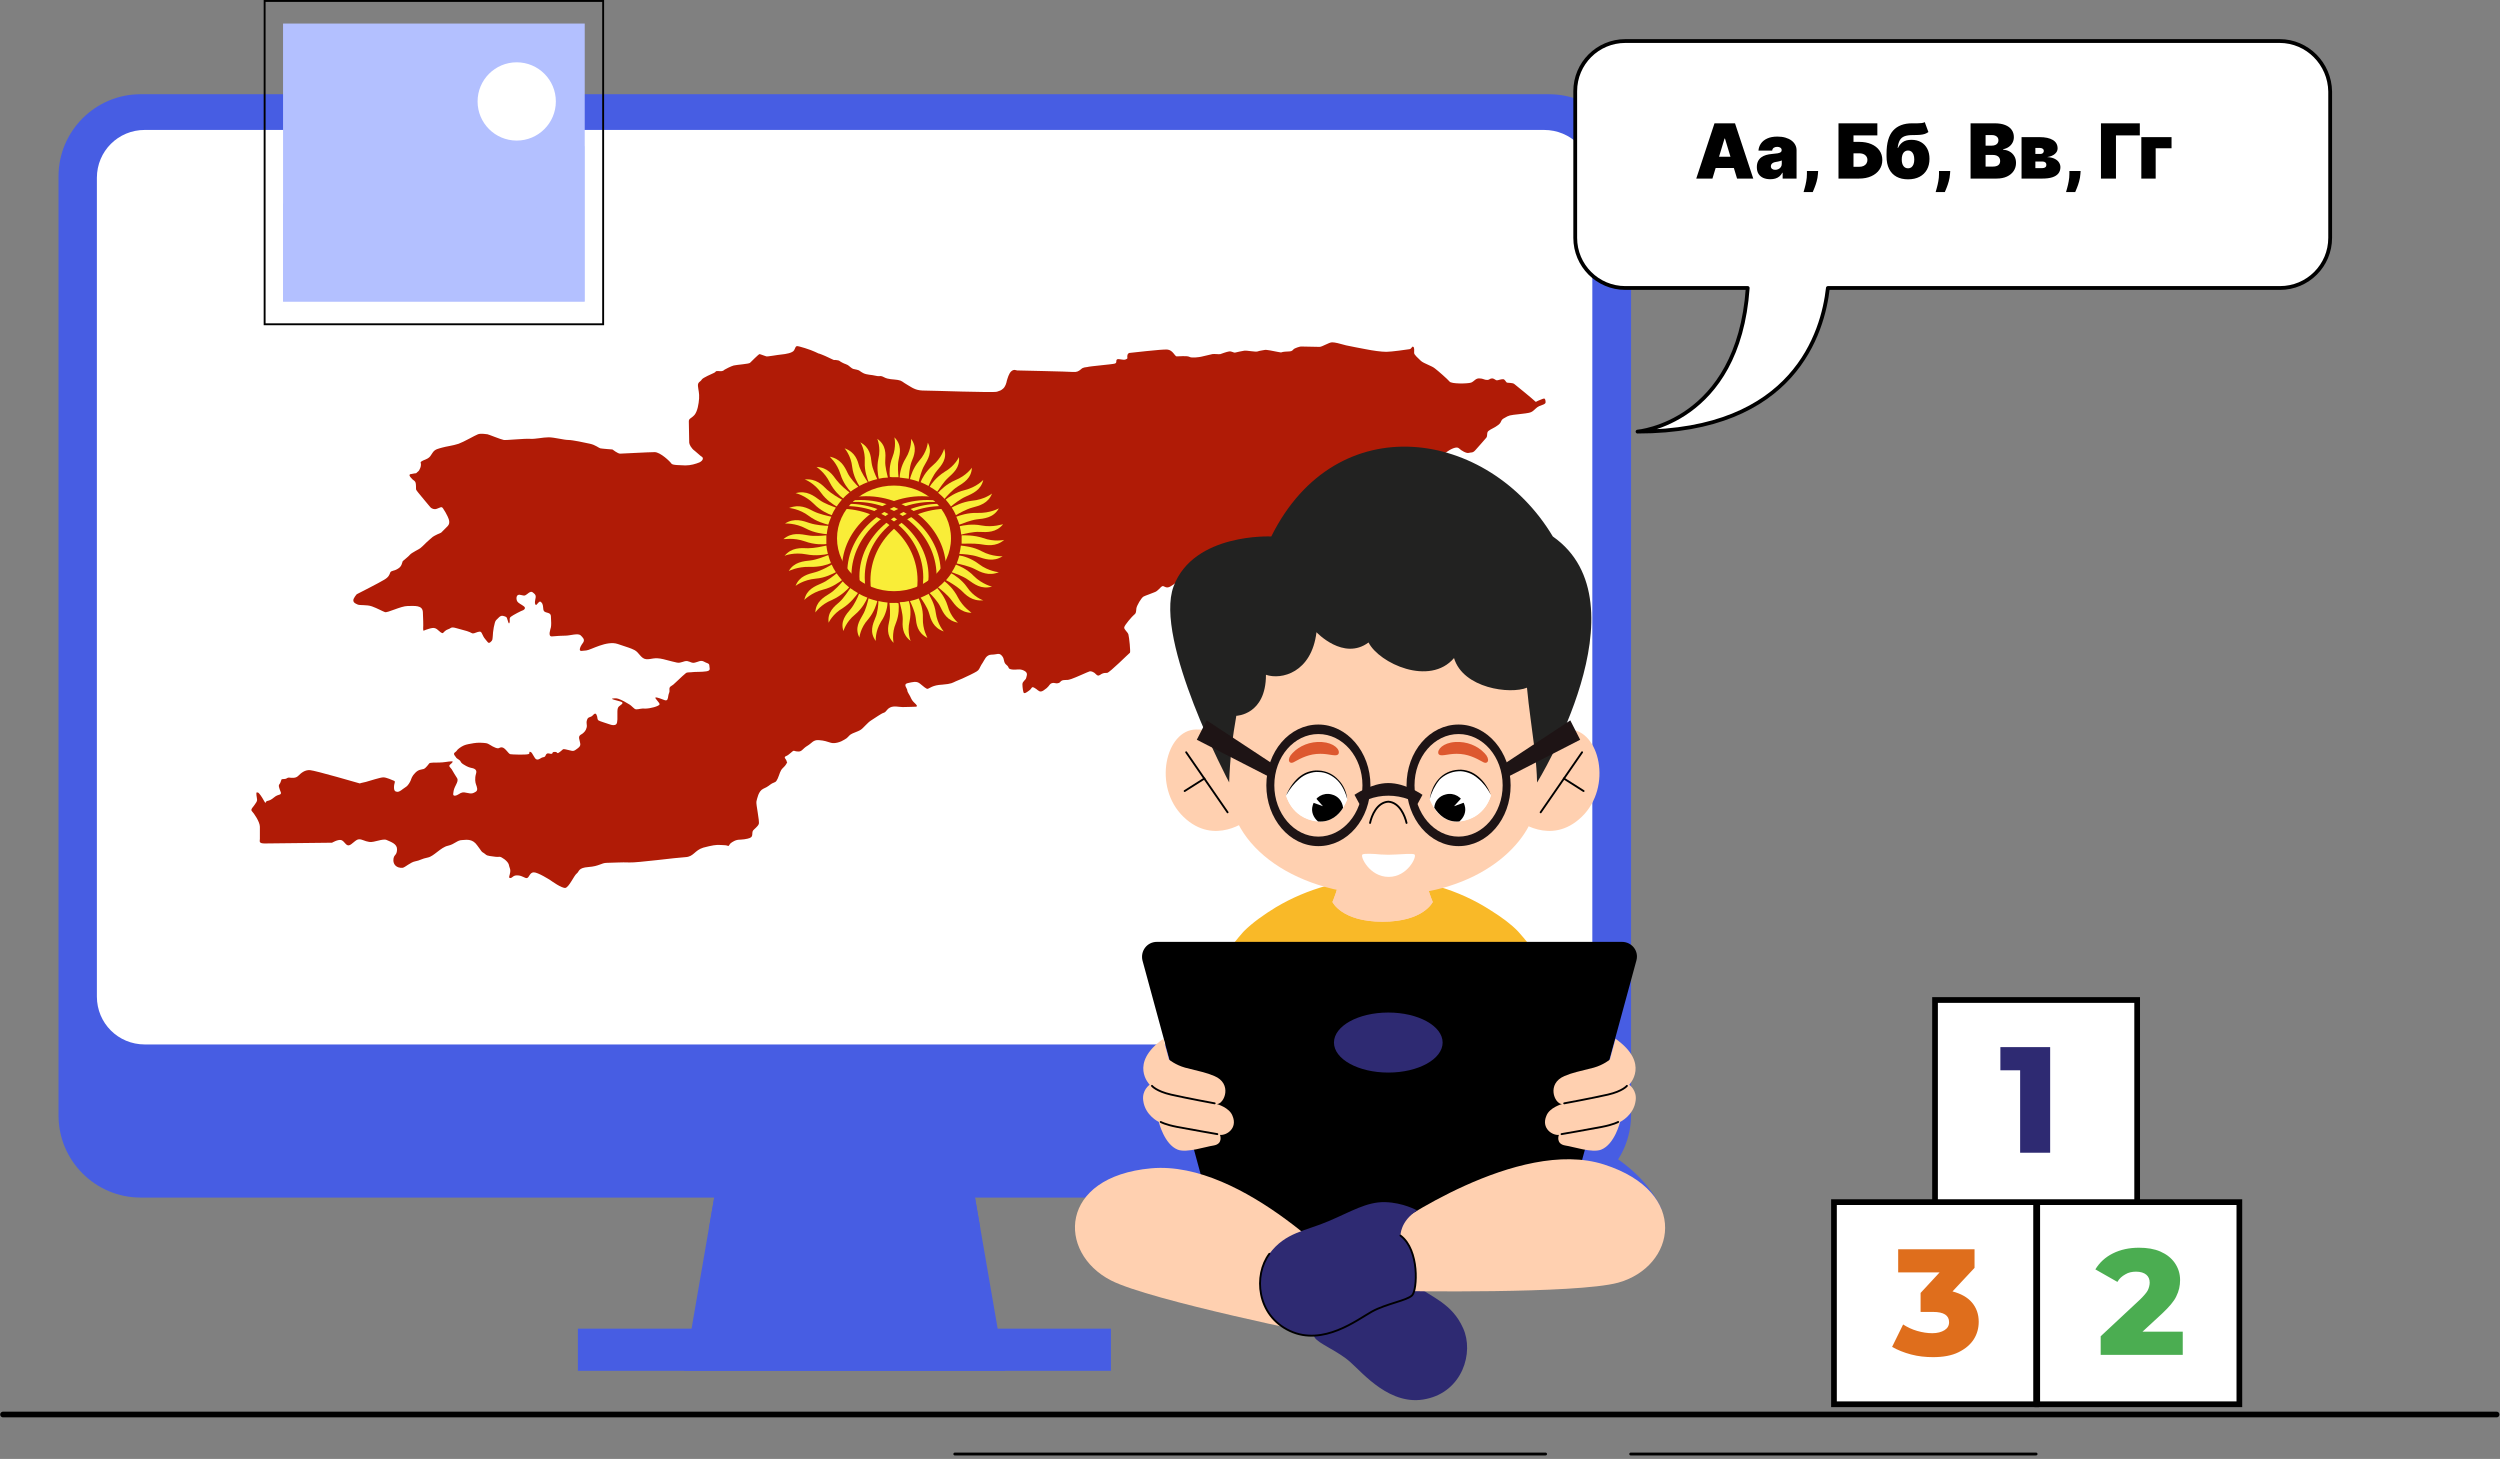 <svg width="658" height="384" viewBox="0 0 658 384" fill="none" xmlns="http://www.w3.org/2000/svg">
<rect x="0" y="0" width="658" height="384" fill="#808080" stroke="none"/>
<path d="M264.5 360.8H180.1L191.3 295.9H253.3L264.5 360.8Z" fill="#475DE3"/>
<path d="M258 323.3H186.6L191.3 295.9H253.3L258 323.3Z" fill="#475DE3"/>
<path d="M292.4 349.7H152.1V360.8H292.4V349.7Z" fill="#475DE3"/>
<path d="M407.6 315.2H37C25.1 315.2 15.4 305.5 15.4 293.6V46.4C15.4 34.5 25.1 24.8 37 24.8H407.7C419.6 24.8 429.3 34.5 429.3 46.4V293.6C429.2 305.6 419.5 315.2 407.6 315.2Z" fill="#475DE3"/>
<path d="M419.1 46.8V262.3C419.1 269.3 413.5 274.9 406.5 274.9H38.1C31.1 274.9 25.5 269.3 25.5 262.3V46.8C25.5 39.8 31.1 34.2 38.1 34.2H406.4C413.4 34.2 419.1 39.8 419.1 46.8Z" fill="white"/>
<path d="M110.5 123.4C110.3 124 110 124.1 109.8 124.3C109.6 124.5 109.6 124.6 109.1 124.6C108.7 124.7 108 124.8 108 124.8C108 124.8 107.7 124.9 107.8 125.2C107.9 125.5 108.4 126 108.6 126.2C108.8 126.4 109.3 126.6 109.4 127.1C109.5 127.5 109.5 128.4 109.5 128.8C109.6 129.2 110.5 130.1 111.6 131.5C112.8 132.9 113.3 133.6 113.5 133.7C113.7 133.8 114.2 134.2 115 133.9C115.9 133.6 116.2 133.2 116.6 133.8C117 134.4 117.6 135.4 117.8 135.9C118 136.4 118.7 137.6 117.8 138.5C116.9 139.4 116.2 140.1 116.1 140.2C116 140.2 114.3 141 113.9 141.3C113.5 141.6 112.9 142.2 112.2 142.8C111.5 143.5 110.9 144.1 110.6 144.3C110.4 144.5 108.3 145.5 107.9 146C107.5 146.5 106.3 147.4 106 147.7C105.8 148.1 105.8 149.1 104.7 149.7C103.6 150.4 103 150.1 102.7 150.7C102.5 151.3 102.3 151.9 101.1 152.6C100 153.3 93.9 156.4 93.9 156.4C93.9 156.4 92.9 157.5 93 158.1C93.1 158.7 93.5 158.8 94.1 159.1C94.7 159.4 96.5 159.1 97.9 159.6C99.3 160.1 100.7 160.9 101.3 161.1C101.9 161.4 105.5 159.5 107.3 159.5C109.1 159.5 111.2 159.2 111.3 161.1C111.4 163 111.4 164.4 111.4 164.6C111.4 164.8 111.3 166 111.5 166C111.7 165.9 112.5 165.6 112.9 165.5C113.3 165.4 114.2 165 115 165.6C115.7 166.2 116.3 166.8 116.6 166.6C116.8 166.4 117.3 165.8 118 165.6C118.7 165.4 118.6 164.9 120 165.3C121.3 165.7 121.6 165.7 122.9 166.1C124.2 166.5 124.1 166.8 124.7 166.7C125.3 166.5 126.2 166.1 126.5 166.3C126.9 166.5 127 167.4 127.7 168.2C128.4 169 128.5 169.5 129.1 169C129.7 168.5 129.6 168.3 129.7 167.4C129.7 166.5 130.1 163.6 130.6 163.2C131.1 162.8 131.6 161.9 132.4 162.1C133.2 162.3 133.4 162.4 133.5 162.9C133.7 163.4 133.9 164.5 134.1 163.9C134.3 163.3 133.9 162.7 134.5 162.3C135 161.9 137.3 160.7 137.7 160.6C138.1 160.4 138.4 160 137.9 159.6C137.3 159.1 136.4 158.8 136.1 158.2C135.8 157.6 135.8 156.2 137.1 156.6C138.3 156.9 138.1 156.7 138.4 156.6C138.7 156.5 139.6 155.4 140.2 155.9C140.8 156.4 141.2 156.6 140.9 157.7C140.7 158.8 140.8 158.9 141 159.2C141.2 159.5 141.9 158 142.3 158.4C142.7 158.7 142.9 158.9 143 160.3C143.1 161.7 144.9 160.8 145 162.2C145.1 163.6 145.1 164.6 145 165.1C144.9 165.6 144.1 167.6 145.3 167.5C146.4 167.4 147.9 167.3 148.9 167.3C150 167.3 152.1 166.6 152.8 167.2C153.4 167.8 154 168.3 153.5 169.1C152.9 169.9 152.6 170.5 152.6 171C152.7 171.5 153.1 171.3 154.3 171.2C155.5 171.1 159.7 168.5 162.6 169.5C165.5 170.5 165.8 170.5 167 171.1C168.2 171.7 168.7 173.4 170.1 173.5C171.5 173.6 172.1 172.9 174.6 173.5C177 174.1 177.2 174.2 178.2 174.4C179.3 174.6 179.9 173.9 180.9 174C181.9 174.2 182 174.6 182.9 174.4C183.8 174.2 184.4 173.7 185.2 174.1C186 174.6 186.7 174.5 186.7 175.2C186.7 175.9 187.2 176.5 185.9 176.7C184.6 176.9 182.9 176.8 182.3 176.9C181.7 177 181 176.9 180.6 177.1C180.2 177.4 179 178.5 178.5 179C178 179.5 177.6 179.8 177.2 180.2C176.7 180.6 176.1 180.7 176.2 181.5C176.3 182.3 176 182.4 175.9 183.1C175.8 183.9 175.7 184.5 175 184.3C174.4 184.1 172.8 183.4 172.5 183.6C172.3 183.8 173.7 185 173.6 185.4C173.4 185.9 171.1 186.5 169.9 186.5C168.7 186.4 168.2 186.7 167.5 186.7C166.8 186.7 166.6 185.9 165.3 185.2C164 184.4 162.7 183.8 162.2 183.8C161.7 183.8 160.3 183.8 161.7 184.2C163 184.6 164.3 184.7 163.7 185.3C163.1 185.9 162.5 185.8 162.5 187.3C162.5 188.8 162.6 190.2 162.2 190.6C161.8 191 161.1 190.9 160.3 190.6C159.5 190.3 158 189.9 157.5 189.6C157.1 189.2 157.3 188.7 157.1 188.4C157 188.1 156.8 187.4 156.1 188.2C155.4 189 154.8 188.5 154.5 189.5C154.2 190.4 154.6 190.7 154.4 191.5C154.2 192.3 153.8 192.7 153.3 193.1C152.7 193.5 152.2 193.6 152.5 194.7C152.7 195.8 153.1 196.2 152 197C151 197.8 150.8 197.7 150 197.5C149.2 197.3 148.4 197.1 148.2 197.2C148 197.4 147.3 198 146.9 198.2C146.5 198.3 146.8 197.9 146 197.9C145.2 197.9 145.6 198.3 145.2 198.4C144.8 198.5 144.3 198.1 143.9 198.4C143.5 198.7 143.7 199.2 143 199.3C142.3 199.4 142 200 141.3 199.9C140.6 199.8 140.2 198 139.6 197.9C139 197.7 139.7 198.4 139 198.5C138.3 198.7 134.8 198.6 134.3 198.5C133.8 198.4 133 196.8 132.1 196.7C131.2 196.7 131.5 197.2 130.4 196.8C129.3 196.4 128.7 195.7 127.9 195.6C127.2 195.5 125.8 195.4 124.7 195.6C123.6 195.8 122.8 195.9 122.1 196.2C121.4 196.5 120.4 197.2 120.2 197.6C120 198 119.1 198.1 119.7 198.9C120.3 199.6 119.8 199.3 120.7 199.9C121.6 200.5 120.9 200.5 122 201.2C123.1 201.9 123.6 202 124 202.1C124.5 202.2 125.7 202.4 125.3 203.6C124.9 204.9 125.1 206 125.3 206.5C125.5 207.1 125.9 208 125.2 208.4C124.5 208.8 124.2 209 123 208.7C121.8 208.4 121.4 208.6 120.8 209C120.2 209.4 119.1 209.8 119.3 208.8C119.4 207.8 119.6 207.4 120 206.6C120.4 205.8 120.6 205.3 120.3 204.8C120 204.3 119.2 203.1 118.9 202.5C118.6 202 117.9 201.7 118.5 201.2C119.1 200.7 119.5 200.3 118.7 200.4C118 200.4 116.8 200.7 115.6 200.7C114.5 200.7 113.2 200.7 113 200.9C112.8 201.1 112.1 202.2 111.5 202.4C110.8 202.6 110.2 202.5 109.3 203.4C108.4 204.3 108.3 204.9 108.1 205.4C107.9 205.9 107.4 206.7 107 207C106.6 207.3 106.6 207.3 106 207.7C105.4 208.2 104.8 208.5 104.5 208.4C104.2 208.3 103.7 208.4 103.7 207.2C103.7 206.1 104.2 205.7 103.7 205.5C103.2 205.3 101.7 204.6 100.9 204.6C100.1 204.6 97.4 205.5 96.3 205.8C95.2 206 94.7 206.2 94.7 206.2C94.7 206.2 83 202.8 81.6 202.7C80.2 202.6 79.2 203.5 78.5 204.2C77.8 204.9 76.9 204.7 76.4 204.7C75.9 204.6 75.7 204.7 75.4 204.9C75.1 205.1 74.4 205 74.2 205.1C74 205.2 74.2 205 73.9 205.7C73.7 206.4 73.5 206.3 73.4 206.7C73.3 207.1 73.9 208.5 73.9 208.5C73.9 208.5 74.1 208.9 73.7 209.1C73.2 209.3 72.8 209.3 72.1 209.9C71.4 210.5 70.9 210.7 70.4 210.8C69.8 210.8 70.1 211.9 69.5 210.8C68.9 209.7 68.2 208.7 67.9 208.6C67.6 208.6 67.4 208.3 67.5 209.3C67.6 210.3 67.9 210.6 67.3 211.4C66.8 212.3 65.8 213 66.3 213.5C66.8 214 68.4 216.3 68.4 217.6C68.4 218.9 68.4 220.2 68.4 220.8C68.4 221.4 68 222 69.7 222C71.3 222 87.4 221.8 87.4 221.8C87.4 221.8 88.9 220.9 89.8 221.1C90.7 221.4 91 222.6 91.8 222.5C92.6 222.4 93.6 220.9 94.5 220.9C95.4 220.9 95.9 221.4 97.2 221.6C98.5 221.8 100.8 220.6 101.8 221.1C102.9 221.6 104.5 222.1 104.5 223.5C104.5 224.9 103.9 225 103.7 225.5C103.5 226 103.4 226.9 103.9 227.6C104.4 228.3 105.4 228.5 106 228.4C106.6 228.3 108.1 226.9 109.3 226.7C110.5 226.5 111 226 112.6 225.7C114.2 225.4 116 223 117.9 222.6C119.7 222.2 120.3 221.1 121.7 221.1C123 221 124.4 220.8 125.6 222.5C126.9 224.2 126.6 224.1 127.3 224.5C128 224.9 127.7 225.1 128.9 225.3C130.1 225.5 131 225.6 131.5 225.5C132 225.5 133.6 226.6 133.9 227.5C134.1 228.5 134.4 228.7 134.3 229.5C134.2 230.4 133.7 231.1 134.3 231.1C134.9 231.1 135 230.3 136.3 230.4C137.6 230.5 138.1 231.2 138.7 231.1C139.3 231 139.4 229.6 140.5 229.6C141.6 229.6 144.6 231.5 144.9 231.7C145.2 231.9 147.8 233.8 148.8 233.7C149.8 233.5 151.1 230.4 151.8 229.9C152.5 229.4 152.1 228.4 154.9 228.2C157.7 228 158.3 227.1 159.7 227.1C161.1 227.1 163.7 226.9 165.7 227C167.7 227.1 178.2 225.7 180.4 225.6C182.6 225.5 182.8 223.8 185.1 223.1C187.4 222.5 188.5 222.3 189.7 222.4C190.9 222.5 190.9 222.4 191.5 222.6C192.1 222.8 191.6 222.3 192.8 221.6C194.1 220.8 194.6 221.1 195.9 220.9C197.2 220.7 197.7 220.5 197.9 220.1C198.1 219.7 197.9 219.1 198.2 218.6C198.6 218.1 199.4 217.6 199.7 216.9C200 216.2 198.9 211.6 199.1 210.9C199.3 210.2 199.6 208.2 200.9 207.6C202.3 207 202.5 206.6 203.2 206.2C204 205.8 204.2 206 204.7 204.9C205.2 203.8 205.3 202.8 206.1 202.1C206.9 201.4 207.2 200.6 207.2 200.6C207.2 200.6 207.1 200.7 207 200.2C206.9 199.8 206.1 199.3 206.9 199C207.7 198.7 208.6 197.6 208.9 197.6C209.2 197.6 209.3 197.8 210.2 197.8C211.1 197.8 211.3 197 212.5 196.3C213.7 195.6 214 194.7 215.5 194.8C217 194.9 217.7 195.2 218.7 195.5C219.7 195.8 221.3 195.3 222.2 194.7C223.2 194.2 223.3 193.7 223.9 193.3C224.5 192.9 225.7 192.6 226.5 192.1C227.2 191.7 228.3 190.2 229.3 189.6C230.3 189 231.9 187.8 232.6 187.6C233.3 187.4 233.3 186.7 234.3 186.2C235.3 185.7 236.6 186.1 237.6 186.1C238.6 186.1 241 186 241.1 186C241.2 185.9 241.6 186 241.1 185.4C240.6 184.9 240.1 184.5 239.8 183.8C239.5 183 238.8 182.2 238.8 181.7C238.8 181.2 237.6 180.1 238.9 179.8C240.3 179.5 241.2 179.2 242.1 179.9C243 180.6 243.8 181.4 244.2 181.3C244.6 181.2 245.5 180.3 248 180.2C250.5 180 250.7 179.7 251.6 179.3C252.6 178.9 253.8 178.4 255.4 177.6C257 176.8 257.4 176.6 257.7 176.1C258 175.6 258.1 175.2 258.6 174.5C259.1 173.8 259.5 172.3 261 172.3C262.5 172.3 262.9 171.7 263.7 172.6C264.5 173.5 264 174.3 264.9 175C265.8 175.7 265.1 176 266.3 176.2C267.5 176.4 268.3 175.9 269.5 176.5C270.7 177.1 270.2 177.8 270.1 178.4C270 179 269.1 179.3 269.1 180.1C269.1 180.9 269.3 182.3 269.5 182.4C269.7 182.5 270 182.4 270.8 181.8C271.7 181.2 271.4 180.6 272.2 181C273 181.4 273.4 182.1 274 182C274.5 181.9 274.7 181.7 275.5 181.1C276.3 180.4 276.2 180 276.9 179.8C277.6 179.6 277.8 180 278.5 179.8C279.2 179.7 279 179.1 280 179C281 178.9 280.8 179.1 282 178.7C283.2 178.3 286.4 176.8 286.8 176.7C287.2 176.6 288 176.9 288.5 177.5C289.1 178.1 289.4 177.7 289.9 177.4C290.5 177.1 290.8 177.1 291.4 177.1C292 177.1 297.2 171.9 297.4 171.8C297.6 171.6 297.2 167.7 297 167C296.8 166.3 295.8 165.7 295.9 165.1C296 164.5 298 162.2 298.5 161.8C299.1 161.4 299 160.8 299.1 160.1C299.2 159.4 300.4 157.3 301 157C301.6 156.7 302.9 156.3 303.8 155.9C304.8 155.6 305.4 154.5 305.9 154.3C306.3 154.1 306.6 154.7 307.4 154.6C308.2 154.5 309.4 153.3 310.1 153.1C310.9 153 313.4 153.9 314.6 153.6C315.8 153.3 315.7 152.3 316.4 152.3C317.1 152.3 318.7 153 319.2 152.8C319.7 152.6 321.4 151.3 322.1 151.2C322.8 151.1 326.4 152 327.6 151.7C328.9 151.4 331.1 149.9 332.3 149.8C333.5 149.7 333.9 150 334.4 149.9C334.8 149.8 338.1 148.3 339.2 148.3C340.3 148.2 345.1 148.2 345.6 148C346.1 147.8 346.7 147.3 347.1 147C347.6 146.8 347.8 145.2 348.3 144.5C348.7 143.8 351.5 139.9 351.8 139.5C352.1 139 352.4 137.2 352.7 136.7C353.1 136.2 353.6 136.1 354.8 135.5C356 134.9 356.3 133.9 357.1 133.5C357.9 133 359.1 133.3 359.8 132.8C360.5 132.3 362.1 130.5 363.3 130C364.5 129.5 368.1 126.4 368.6 125.8C369.2 125.2 371.6 123.2 372.2 122.7C372.8 122.2 373.5 121.1 374.4 121C375.3 120.9 377.1 121 378.1 120.6C379.1 120.2 379.6 119.8 380.7 119C381.8 118.2 383.4 117.4 384 118C384.6 118.6 386 119.4 386.6 119.2C387.2 119 387.6 119.3 388.3 118.5C389 117.7 390.8 115.7 391.2 115.2C391.6 114.7 391.2 113.8 391.8 113.4C392.4 112.9 393.4 112.6 394.4 111.8C395.4 111 394.8 110.6 396 110C397.2 109.3 397.2 109.3 399.9 109C402.6 108.7 402.8 108.6 403.3 108.3C403.8 108 404.4 107.2 405.1 106.9C405.8 106.6 406.8 106.4 406.8 105.9C406.8 105.4 406.7 104.9 406.4 104.9C406.1 104.9 405.6 105.2 405 105.4C404.4 105.6 404.3 106 403.9 105.5C403.4 105 399 101.4 398.6 101.1C398.2 100.7 396.9 100.8 396.6 100.7C396.3 100.5 396.1 99.8 395.6 99.8C395 99.8 394.3 100.1 394 100.1C393.6 100.1 393.3 99.6 392.7 99.6C392.1 99.6 392.1 100 391.4 100C390.6 100 390.4 99.6 389.4 99.6C388.4 99.5 388 100.4 387.2 100.7C386.4 101 381.9 101.1 381.5 100.4C381 99.8 378.5 97.6 377.7 97C376.9 96.3 374.8 95.7 374 95C373.3 94.3 372.2 93.4 372.2 92.9C372.2 92.4 372.3 91.5 372 91.3C371.6 91 371.6 91.8 371 91.9C370.4 92 366.2 92.6 364.9 92.6C363.6 92.6 361.4 92.3 359.4 91.9C357.4 91.5 356.1 91.3 354.3 90.9C352.5 90.4 351.4 90.1 350.6 90.1C349.8 90.1 348 91.3 347.3 91.3C346.6 91.3 342.6 91.2 342.4 91.2C342.2 91.2 340.7 91.6 340.4 92C340.1 92.4 339.7 92.5 339.2 92.5C338.7 92.5 337.6 92.6 337.4 92.7C337.2 92.8 337.2 92.8 336.2 92.6C335.2 92.4 333.3 92 332.9 92.1C332.5 92.2 331.5 92.3 331 92.5C330.5 92.7 328.2 92.2 327.5 92.3C326.8 92.4 325.5 92.7 325.1 92.8C324.7 92.9 324.2 92.4 323.5 92.5C322.8 92.6 321.5 93.1 321.2 93.2C320.8 93.3 319.6 93.1 319.1 93.2C318.6 93.3 316.6 93.8 316.1 93.9C315.6 94 313.6 94.3 313 93.9C312.4 93.6 310.2 93.8 309.7 93.8C309.2 93.8 308.7 92.1 307.2 92C305.7 91.9 297.4 92.9 297.2 92.9C297 93 296.7 93.2 296.7 93.8C296.7 94.4 296.9 94.3 296.3 94.6C295.6 94.9 294.4 94.3 294 94.6C293.6 94.9 294.1 95.5 293.4 95.7C292.8 95.9 286.7 96.4 286.2 96.6C285.8 96.7 285.1 96.6 284.5 97.2C283.9 97.7 283.4 98 282.4 97.9C281.4 97.8 267.9 97.5 267.7 97.5C267.5 97.5 266.9 97.1 266.2 97.7C265.5 98.3 265.2 99.6 265 100.2C264.9 100.8 264.6 101.8 264 102.3C263.4 102.8 263.3 102.8 262.4 103.1C261.4 103.4 245.4 102.8 243.4 102.8C241.4 102.8 240.6 102.4 239 101.4C237.4 100.5 237.5 100.2 236.3 100C235.1 99.8 233.8 99.9 232.7 99.3C231.6 98.7 231.7 99.2 230.5 98.9C229.3 98.6 228.2 98.7 227.2 98.2C226.2 97.7 226.4 97.5 225.5 97.3C224.6 97.1 224.5 97.2 223.8 96.6C223.1 96 223 96 222.5 95.8C222 95.6 222.4 95.8 221.6 95.4C220.8 95 221.1 94.9 220.3 94.8C219.4 94.6 219.9 95 218.9 94.5C217.9 94 217.8 94 217.2 93.7C216.6 93.4 215.9 93.2 215.7 93.1C215.6 93.1 215.5 93.1 214.5 92.6C213.5 92.1 210.1 91 209.7 91.1C209.3 91.3 209.4 91.5 209 92.2C208.6 92.9 206.8 93.2 205.7 93.3C204.6 93.4 202 93.9 201.7 93.8C201.3 93.7 200.1 93.2 199.9 93.2C199.7 93.2 197.7 95.2 197.4 95.5C197.1 95.8 193.9 96 193.1 96.2C192.4 96.4 191 97.1 190.7 97.3C190.4 97.5 190.5 97.6 189.8 97.7C189.1 97.7 188.8 97.6 188.5 97.7C188.3 97.8 188.3 98 187.8 98.2C187.4 98.4 185 99.4 184.7 99.9C184.4 100.5 183.6 100.5 183.7 101.6C183.8 102.7 184.1 103.5 184 104.9C183.9 106.3 183.6 108.2 182.8 109.2C181.9 110.2 181.3 110.1 181.3 110.9C181.3 111.7 181.4 116.1 181.4 116.5C181.4 116.9 181.9 118 182.9 118.7C183.9 119.5 184.2 119.9 184.7 120.2C185.2 120.5 185.1 121.2 184.1 121.7C183.1 122.1 181.8 122.5 180.4 122.5C179.1 122.4 177 122.5 176.7 122C176.4 121.5 173.8 119 172.3 119C170.7 119 163.8 119.4 163.2 119.4C162.6 119.4 161.2 118.3 161.2 118.3C161.2 118.3 158.4 118.1 158 118C157.6 117.9 156.7 117.1 155.3 116.8C153.9 116.5 150.7 115.8 149.6 115.8C148.4 115.8 145.9 115.1 144.4 115.1C142.9 115.1 140.9 115.6 139.5 115.5C138 115.4 133.3 115.9 132.6 115.8C131.9 115.7 128.5 114.3 128.3 114.3C128.1 114.3 126.6 114 125.8 114.3C125 114.6 122.1 116.3 120.7 116.8C119.2 117.3 117.4 117.5 116.4 117.8C115.4 118.1 114.5 118.2 113.9 119.1C113.3 120 113.2 120.3 112.5 120.7C111.8 121.1 111 121.2 110.7 121.7C111 122.6 110.5 123.4 110.5 123.4Z" fill="url(#paint0_linear_163_637)"/>
<path d="M235.3 155.6C243.584 155.6 250.3 149.377 250.3 141.7C250.3 134.023 243.584 127.8 235.3 127.8C227.016 127.8 220.3 134.023 220.3 141.7C220.3 149.377 227.016 155.6 235.3 155.6Z" fill="#F9ED38"/>
<path d="M222.7 133.2C219 133.2 215.6 134.1 212.6 135.7C215.2 134.6 218.1 133.9 221.2 133.9C232.4 133.9 241.5 142.3 241.5 152.8C241.5 159.8 237.4 165.9 231.3 169.1C238.2 166.1 243 159.6 243 152C243 141.6 233.9 133.2 222.7 133.2Z" fill="url(#paint1_linear_163_637)"/>
<path d="M227.9 130.6C223.3 130.6 219 132 215.6 134.5C218.7 132.6 222.5 131.6 226.5 131.6C237.7 131.6 247.6 140.3 247.6 150.7C247.6 156.6 244.4 161.8 239.6 165.2C245.2 161.9 249 156.2 249 149.7C249 139.2 239.1 130.6 227.9 130.6Z" fill="url(#paint2_linear_163_637)"/>
<path d="M225.3 132.1C223.1 132.1 221 132.4 219.1 133C220.5 132.7 221.8 132.6 223.3 132.6C234.5 132.6 244.4 141.3 244.4 151.7C244.4 160 238.1 166.9 229.9 169.4C239.1 167.6 246.5 160.2 246.5 151.2C246.3 140.7 236.5 132.1 225.3 132.1Z" fill="url(#paint3_linear_163_637)"/>
<path d="M247.9 133.2C251.6 133.2 255 134.1 258 135.7C255.4 134.6 252.5 133.9 249.4 133.9C238.2 133.9 229.1 142.3 229.1 152.8C229.1 159.8 233.2 165.9 239.3 169.1C232.4 166.1 227.6 159.6 227.6 152C227.6 141.6 236.7 133.2 247.9 133.2Z" fill="url(#paint4_linear_163_637)"/>
<path d="M242.7 130.6C247.3 130.6 251.6 132 255 134.5C251.9 132.6 248.1 131.6 244.1 131.6C232.9 131.6 223 140.3 223 150.7C223 156.6 226.2 161.8 231 165.2C225.4 161.9 221.6 156.2 221.6 149.7C221.6 139.2 231.5 130.6 242.7 130.6Z" fill="url(#paint5_linear_163_637)"/>
<path d="M245.3 132.1C247.5 132.1 249.6 132.4 251.5 133C250.1 132.7 248.8 132.6 247.3 132.6C236.1 132.6 226.2 141.3 226.2 151.7C226.2 160 232.5 166.9 240.7 169.4C231.5 167.6 224.1 160.2 224.1 151.2C224.3 140.7 234.1 132.1 245.3 132.1Z" fill="url(#paint6_linear_163_637)"/>
<path d="M226.2 127.9C226.9 127.5 227.6 127.2 228.4 126.9C227.9 126.2 226.7 124.3 226.2 122.9C225.7 121.1 225.1 119 222.3 118C222.3 118 224 119.9 224.3 122.9C224.6 125.3 225.7 127.2 226.2 127.9Z" fill="#F9ED38"/>
<path d="M227.6 121.6C227.5 124 228.3 126 228.6 126.8C229.3 126.5 230.1 126.3 230.9 126.1C230.5 125.3 229.6 123.3 229.4 121.8C229.2 120 229 117.8 226.4 116.4C226.5 116.4 227.8 118.6 227.6 121.6Z" fill="#F9ED38"/>
<path d="M231.2 120.7C230.7 123 231.1 125.2 231.3 126C232.1 125.8 232.9 125.7 233.7 125.7C233.5 124.9 232.9 122.7 233 121.3C233.1 119.5 233.3 117.2 230.9 115.5C230.9 115.5 231.9 117.8 231.2 120.7Z" fill="#F9ED38"/>
<path d="M221.2 124.8C221.9 127.1 223.3 128.8 223.9 129.4C224.5 128.9 225.2 128.5 225.9 128.1C225.3 127.5 223.7 125.8 223.1 124.5C222.3 122.8 221.3 120.8 218.4 120.2C218.3 120.2 220.3 121.8 221.2 124.8Z" fill="#F9ED38"/>
<path d="M218.4 127C219.5 129.2 221.2 130.7 221.9 131.2C222.4 130.6 223 130.1 223.6 129.6C222.9 129.1 221.1 127.6 220.2 126.4C219.1 124.9 217.8 123 214.9 122.9C214.9 122.9 217.1 124.3 218.4 127Z" fill="#F9ED38"/>
<path d="M218 138.1C218.2 137.4 218.5 136.7 218.8 136C217.9 135.8 215.6 135.3 214.2 134.6C212.5 133.7 210.4 132.6 207.7 133.7C207.7 133.7 210.4 133.9 212.9 135.8C214.9 137.3 217.2 137.9 218 138.1Z" fill="#F9ED38"/>
<path d="M235.3 125.6C235.7 125.6 236.1 125.6 236.5 125.6C236.4 124.8 236.2 122.5 236.5 121.1C236.9 119.3 237.4 117.1 235.4 115.1C235.4 115.1 236 117.5 234.9 120.3C234 122.5 234.1 124.7 234.2 125.5C234.4 125.6 234.8 125.6 235.3 125.6Z" fill="#F9ED38"/>
<path d="M214.2 132.6C215.9 134.4 218.1 135.3 218.9 135.6C219.2 134.9 219.6 134.2 220 133.6C219.2 133.3 216.9 132.5 215.7 131.6C214.2 130.5 212.3 129 209.4 129.8C209.5 129.8 212 130.4 214.2 132.6Z" fill="#F9ED38"/>
<path d="M216.1 129.7C217.5 131.7 219.5 132.9 220.2 133.3C220.6 132.7 221.1 132.1 221.6 131.5C220.8 131.1 218.8 129.9 217.7 128.9C216.4 127.6 214.8 125.9 211.8 126.2C211.9 126.2 214.3 127.1 216.1 129.7Z" fill="#F9ED38"/>
<path d="M244.7 128.1C245.4 128.5 246 128.9 246.7 129.4C247.2 128.7 248.4 126.8 249.5 125.8C250.9 124.5 252.7 123.1 252.4 120.3C252.4 120.3 251.4 122.6 248.6 124.2C246.4 125.6 245.1 127.4 244.7 128.1Z" fill="#F9ED38"/>
<path d="M257.3 135C254.7 134.9 252.5 135.7 251.7 136C252 136.7 252.3 137.4 252.5 138.1C253.3 137.8 255.5 136.9 257.1 136.7C259 136.5 261.5 136.3 262.9 133.8C262.9 133.8 260.6 135.1 257.3 135Z" fill="#F9ED38"/>
<path d="M250.5 133.6C250.9 134.2 251.3 134.9 251.6 135.6C252.4 135.1 254.4 134 255.9 133.6C257.8 133.1 260.1 132.5 261.1 129.9C261.1 129.9 259.1 131.5 255.8 131.8C253.3 132.1 251.2 133.2 250.5 133.6Z" fill="#F9ED38"/>
<path d="M258.3 138.3C255.8 137.8 253.5 138.3 252.6 138.5C252.8 139.2 252.9 140 253 140.7C253.9 140.5 256.2 139.9 257.8 140C259.8 140.1 262.2 140.2 264 138C263.9 137.9 261.5 138.9 258.3 138.3Z" fill="#F9ED38"/>
<path d="M257.8 143.2C259.7 143.5 262.1 144 264.3 142.1C264.3 142.1 261.7 142.7 258.7 141.6C256.3 140.8 253.9 140.9 253.1 140.9C253.1 141.3 253.1 141.7 253.1 142C253.1 142.4 253.1 142.7 253.1 143.1C253.9 143.1 256.3 143 257.8 143.2Z" fill="#F9ED38"/>
<path d="M244.4 127.9C244.7 127.1 245.6 125.1 246.6 123.9C247.8 122.5 249.4 120.7 248.5 118.1C248.5 118.1 247.9 120.5 245.5 122.5C243.6 124.1 242.6 126.1 242.3 126.9C242.9 127.2 243.7 127.5 244.4 127.9Z" fill="#F9ED38"/>
<path d="M212.1 139.1C214.3 140.3 216.7 140.5 217.6 140.6C217.7 139.8 217.8 139.1 218 138.4C217.1 138.4 214.7 138.2 213.2 137.7C211.4 137.1 209.1 136.2 206.6 137.8C206.6 137.8 209.3 137.6 212.1 139.1Z" fill="#F9ED38"/>
<path d="M236.8 125.7C237.6 125.8 238.4 125.9 239.2 126C239.2 125.2 239.4 122.9 239.9 121.6C240.6 119.9 241.5 117.8 239.8 115.5C239.8 115.5 240 118 238.4 120.6C237.1 122.7 236.8 124.8 236.8 125.7Z" fill="#F9ED38"/>
<path d="M246.9 129.7C247.5 130.2 248.1 130.7 248.6 131.3C249.2 130.6 250.7 128.9 252 128.1C253.6 127.1 255.7 125.9 255.8 123.1C255.8 123.1 254.4 125.2 251.4 126.4C249.1 127.4 247.5 129 246.9 129.7Z" fill="#F9ED38"/>
<path d="M248.9 131.5C249.4 132.1 249.9 132.7 250.3 133.3C251 132.7 252.8 131.3 254.2 130.7C256 129.9 258.2 129 258.8 126.3C258.8 126.3 257.1 128.2 253.9 129C251.4 129.6 249.5 131 248.9 131.5Z" fill="#F9ED38"/>
<path d="M241.8 126.8C242 126 242.5 123.8 243.3 122.5C244.2 120.9 245.5 119 244.2 116.5C244.2 116.5 244 119 241.9 121.3C240.3 123.2 239.7 125.3 239.5 126.1C240.3 126.3 241.1 126.5 241.8 126.8Z" fill="#F9ED38"/>
<path d="M244.4 156.3C243.7 156.7 243 157 242.3 157.3C242.8 158 244.1 159.9 244.5 161.3C245 163.1 245.6 165.2 248.4 166.2C248.4 166.2 246.7 164.3 246.3 161.3C246 158.9 244.8 157 244.4 156.3Z" fill="#F9ED38"/>
<path d="M249.4 159.4C248.7 157.1 247.2 155.4 246.7 154.8C246.1 155.3 245.4 155.7 244.7 156.1C245.3 156.7 246.9 158.4 247.5 159.7C248.3 161.4 249.3 163.4 252.2 163.9C252.2 164 250.2 162.4 249.4 159.4Z" fill="#F9ED38"/>
<path d="M239.4 163.5C239.9 161.2 239.5 159 239.2 158.2C238.4 158.4 237.6 158.5 236.8 158.5C237 159.3 237.6 161.5 237.6 162.9C237.5 164.7 237.4 167 239.7 168.7C239.7 168.8 238.7 166.5 239.4 163.5Z" fill="#F9ED38"/>
<path d="M252.1 157.2C251 155 249.3 153.5 248.6 153C248.1 153.6 247.5 154.1 246.9 154.6C247.6 155.1 249.4 156.6 250.3 157.8C251.4 159.3 252.7 161.2 255.7 161.3C255.7 161.2 253.5 159.9 252.1 157.2Z" fill="#F9ED38"/>
<path d="M242.9 162.7C243 160.3 242.2 158.3 241.8 157.5C241.1 157.8 240.3 158 239.5 158.2C239.9 159 240.8 161 241 162.5C241.2 164.3 241.4 166.5 244.1 167.9C244.1 167.8 242.8 165.7 242.9 162.7Z" fill="#F9ED38"/>
<path d="M252.5 146.2C252.3 146.9 252.1 147.6 251.8 148.3C252.7 148.5 255 149 256.4 149.7C258.1 150.6 260.2 151.7 262.9 150.6C262.9 150.6 260.2 150.4 257.7 148.5C255.6 146.9 253.4 146.3 252.5 146.2Z" fill="#F9ED38"/>
<path d="M235.3 158.7C234.9 158.7 234.5 158.7 234.1 158.7C234.2 159.5 234.4 161.8 234.1 163.2C233.7 165 233.2 167.2 235.2 169.2C235.2 169.2 234.6 166.8 235.8 164C236.7 161.8 236.6 159.6 236.5 158.8C236 158.6 235.7 158.7 235.3 158.7Z" fill="#F9ED38"/>
<path d="M258.4 145.1C256.2 143.9 253.8 143.7 252.9 143.6C252.8 144.4 252.7 145.1 252.5 145.8C253.4 145.8 255.8 146 257.3 146.5C259.1 147.1 261.4 148 263.9 146.4C263.9 146.4 261.2 146.6 258.4 145.1Z" fill="#F9ED38"/>
<path d="M256.3 151.6C254.6 149.8 252.4 148.9 251.6 148.6C251.3 149.3 250.9 150 250.5 150.6C251.3 150.9 253.6 151.7 254.8 152.6C256.4 153.7 258.2 155.2 261.1 154.4C261.1 154.4 258.5 153.8 256.3 151.6Z" fill="#F9ED38"/>
<path d="M254.5 154.5C253.1 152.5 251.1 151.3 250.4 150.9C250 151.5 249.5 152.1 249 152.7C249.8 153.1 251.8 154.3 252.9 155.3C254.2 156.6 255.8 158.3 258.8 158C258.7 158 256.2 157.1 254.5 154.5Z" fill="#F9ED38"/>
<path d="M228.6 157.5C228.4 158.3 227.9 160.5 227.1 161.8C226.2 163.4 224.9 165.3 226.2 167.8C226.2 167.8 226.4 165.3 228.5 163C230.1 161.1 230.7 159 230.9 158.2C230.1 158 229.3 157.7 228.6 157.5Z" fill="#F9ED38"/>
<path d="M213.1 149.2C215.7 149.3 217.9 148.6 218.7 148.2C218.4 147.5 218.2 146.8 218 146.1C217.2 146.4 215 147.3 213.4 147.5C211.5 147.7 209 147.9 207.6 150.3C207.6 150.3 209.9 149.1 213.1 149.2Z" fill="#F9ED38"/>
<path d="M221.6 152.7C221.1 152.1 220.6 151.5 220.2 150.9C219.5 151.5 217.7 152.9 216.3 153.5C214.5 154.3 212.3 155.1 211.7 157.9C211.7 157.9 213.5 156 216.6 155.2C219.1 154.6 220.9 153.2 221.6 152.7Z" fill="#F9ED38"/>
<path d="M220 150.6C219.6 150 219.2 149.3 218.9 148.6C218.1 149.1 216.1 150.2 214.6 150.6C212.7 151.1 210.4 151.6 209.4 154.2C209.4 154.2 211.4 152.6 214.7 152.3C217.2 152.1 219.2 151 220 150.6Z" fill="#F9ED38"/>
<path d="M212.2 145.9C214.7 146.4 217 146 217.9 145.8C217.7 145.1 217.6 144.3 217.5 143.6C216.6 143.8 214.3 144.3 212.7 144.3C210.7 144.2 208.3 144.1 206.5 146.3C206.6 146.2 209 145.3 212.2 145.9Z" fill="#F9ED38"/>
<path d="M223.5 154.6C222.9 154.1 222.3 153.6 221.8 153C221.2 153.7 219.7 155.4 218.4 156.2C216.8 157.2 214.7 158.4 214.6 161.2C214.6 161.2 216 159.1 219 157.9C221.4 156.8 223 155.2 223.5 154.6Z" fill="#F9ED38"/>
<path d="M233.6 158.6C232.8 158.5 232 158.4 231.2 158.2C231.2 159 231 161.3 230.4 162.6C229.7 164.3 228.8 166.4 230.5 168.7C230.5 168.7 230.3 166.2 231.9 163.6C233.3 161.6 233.6 159.4 233.6 158.6Z" fill="#F9ED38"/>
<path d="M226.1 156.3C225.8 157.1 224.9 159.1 223.9 160.3C222.7 161.7 221.1 163.5 222 166.1C222 166.1 222.6 163.7 225.1 161.7C227 160.1 228 158.1 228.3 157.3C227.5 157 226.8 156.7 226.1 156.3Z" fill="#F9ED38"/>
<path d="M211.9 142.5C214.3 143.4 216.7 143.3 217.5 143.2C217.5 142.8 217.5 142.5 217.5 142.1C217.5 141.7 217.5 141.3 217.5 140.9C216.6 141 214.2 141.2 212.7 140.9C210.8 140.6 208.4 140 206.2 141.9C206.2 142 208.8 141.4 211.9 142.5Z" fill="#F9ED38"/>
<path d="M225.8 156.1C225.1 155.7 224.5 155.3 223.8 154.8C223.3 155.5 222.1 157.4 221 158.4C219.6 159.6 217.7 161.1 218.1 163.9C218.1 163.9 219.1 161.6 221.9 160C224 158.6 225.3 156.8 225.8 156.1Z" fill="#F9ED38"/>
<path d="M409.7 297.5C409.7 297.5 430.2 302.7 437.3 318.2C437.3 318.2 411 316.9 408 316.4C405.1 315.9 409.7 297.5 409.7 297.5Z" fill="#475DE3"/>
<path d="M325.1 296.8C325.1 296.8 296 300.6 286.3 314.5C274.6 331.2 301.4 345 325.4 335.4L325.1 296.8Z" fill="#475DE3"/>
<path d="M417 271.1C407.9 254.1 399.6 245.2 399.6 245.2C397.7 243.2 395.2 241.4 392.5 239.7C383.9 234.1 373.8 231.2 363.5 231.2C353.8 231.2 344.2 233.8 335.8 238.8C332.7 240.7 329.7 242.8 327.4 245.1C327.4 245.1 319.1 254 310 271C310 271 318.8 276.7 331.7 280.3C330.7 293.9 327.4 312.2 327.4 312.2C327.4 312.2 347.7 317.6 363.4 317.6C379.2 317.6 399.4 312.2 399.4 312.2C399.4 312.2 396.1 293.9 395.1 280.3C408.2 276.8 417 271.1 417 271.1Z" fill="#F9B928"/>
<path d="M371.3 217.6H363.9H356.5C356.5 217.6 352.7 232.8 350.7 237.4C350.7 237.4 353.1 242.6 363.9 242.6C374.7 242.6 377.1 237.4 377.1 237.4C375.1 232.7 371.3 217.6 371.3 217.6Z" fill="#FFD0B0"/>
<path d="M371.3 217.6H363.9H356.5C356.5 217.6 352.7 232.8 350.7 237.4C350.7 237.4 353.1 242.6 363.9 242.6C374.7 242.6 377.1 237.4 377.1 237.4C375.1 232.7 371.3 217.6 371.3 217.6Z" fill="#FFD0B0"/>
<path d="M327.6 197.9C327.6 197.9 322.8 191.8 314.8 192C306.8 192.1 303.3 207.1 311.5 215C319.7 222.9 328.5 215.7 328.5 215.7L327.6 197.9Z" fill="#FFD0B0"/>
<path d="M400.2 197.9C400.2 197.9 405 191.8 413 192C421 192.1 424.5 207.1 416.3 215C408.1 222.9 399.3 215.7 399.3 215.7L400.2 197.9Z" fill="#FFD0B0"/>
<path d="M334.6 141.2C334.6 141.2 314.2 140.2 308.9 154.3C303.6 168.4 323.5 205.9 323.5 205.9H404.6C404.6 205.9 433.7 158.7 408.7 141.2C391.8 112.9 351.8 106.6 334.6 141.2Z" fill="#222221"/>
<path d="M404.4 211C403.4 221.7 389.4 235.4 365.5 235.6C341.7 235.8 323 223 323.5 206.3C323.7 199.5 324.5 193.4 325.4 188.4C325.4 188.4 333.2 188.2 333.2 177.6C337.2 179 345.2 177.1 346.5 166.4C346.5 166.4 353.6 174 360.2 169.1C363 174.6 376.3 180.7 382.7 173.2C385.1 181.2 397.5 182.8 401.9 181C402.9 191.8 405.2 201.9 404.4 211Z" fill="#FFD0B0"/>
<path d="M347 190.7C339.4 190.7 333.3 197.8 333.3 206.7C333.3 215.5 339.4 222.7 347 222.7C354.6 222.7 360.7 215.6 360.7 206.7C360.7 197.9 354.5 190.7 347 190.7ZM347 220.2C340.6 220.2 335.4 214.1 335.4 206.7C335.4 199.2 340.6 193.2 347 193.2C353.4 193.2 358.6 199.2 358.6 206.7C358.6 214.1 353.4 220.2 347 220.2Z" fill="#1E1415"/>
<path d="M383.9 190.7C376.3 190.7 370.2 197.8 370.2 206.7C370.2 215.5 376.3 222.7 383.9 222.7C391.5 222.7 397.6 215.6 397.6 206.7C397.6 197.9 391.4 190.7 383.9 190.7ZM383.9 220.2C377.5 220.2 372.3 214.1 372.3 206.7C372.3 199.2 377.5 193.2 383.9 193.2C390.3 193.2 395.5 199.2 395.5 206.7C395.5 214.1 390.3 220.2 383.9 220.2Z" fill="#1E1415"/>
<path d="M334.9 201L317.6 189.6L315 194.7L334.9 204.9V201Z" fill="#1E1415"/>
<path d="M396 201L413.3 189.6L415.9 194.7L396 204.9V201Z" fill="#1E1415"/>
<path d="M365.4 206.1C360.9 206.1 356.5 209.2 356.5 209.2L357.8 211.6C358.5 211.1 359.3 210.7 360.1 210.4C363.5 209.1 367.3 209.1 370.8 210.4C371.6 210.7 372.4 211.1 373.1 211.6L374.4 209.2C374.4 209.2 370 206.1 365.4 206.1Z" fill="#1E1415"/>
<path d="M372.3 224.9C371.9 224.6 369.3 224.8 367.5 224.9C366.1 225 364.8 225 363.4 224.9C361.5 224.7 359 224.6 358.6 224.9C357.9 225.3 360.4 230.8 365.5 230.8C370.5 230.8 373 225.4 372.3 224.9Z" fill="white"/>
<path d="M370.2 216.6C369.8 214.8 368.4 211.2 365.4 211C362.4 211.2 361 214.7 360.6 216.6" stroke="black" stroke-width="0.5" stroke-miterlimit="10" stroke-linecap="round"/>
<path d="M312.2 198L323.1 213.8" stroke="black" stroke-width="0.5" stroke-miterlimit="10" stroke-linecap="round" stroke-linejoin="round"/>
<path d="M311.8 208.2L317 204.9" stroke="black" stroke-width="0.5" stroke-miterlimit="10" stroke-linecap="round" stroke-linejoin="round"/>
<path d="M416.4 198L405.5 213.8" stroke="black" stroke-width="0.5" stroke-miterlimit="10" stroke-linecap="round" stroke-linejoin="round"/>
<path d="M416.8 208.2L411.6 204.9" stroke="black" stroke-width="0.5" stroke-miterlimit="10" stroke-linecap="round" stroke-linejoin="round"/>
<path d="M412.3 320.4L430.7 252.8C431.4 250.3 429.5 247.9 426.9 247.9H304.5C301.9 247.9 300.1 250.3 300.7 252.8L319.1 320.4C319.8 322.9 322 324.6 324.5 324.6H406.7C409.4 324.6 411.6 322.9 412.3 320.4Z" fill="black"/>
<path d="M365.4 282.3C373.298 282.3 379.7 278.763 379.7 274.4C379.7 270.037 373.298 266.5 365.4 266.5C357.502 266.5 351.1 270.037 351.1 274.4C351.1 278.763 357.502 282.3 365.4 282.3Z" fill="#2E2A72"/>
<path d="M321.1 298.7C321.2 298.9 321.9 301.1 319.4 301.5C317.3 301.8 312.4 303.5 310 302.6C306.4 301.2 305 295.3 305 295.3C305 295.3 301.4 293.6 300.9 289.7C300.5 286.9 302.6 285.5 302.6 285.5C302.6 285.5 297 279.9 306.2 273.4L307.7 278.9C307.7 278.9 309.4 280.3 311.9 281C315.8 282 317.5 282.3 319.6 283.2C324.4 285.2 322.3 290.5 320.3 290.6C320.3 290.6 323.6 291.5 324.4 293.7C325.8 297 322.8 298.9 321.1 298.7Z" fill="#FFD0B0"/>
<path d="M303.2 285.8C303.2 285.8 304.3 287.2 308.2 288.1C312.6 289.1 319.7 290.4 319.7 290.4" stroke="black" stroke-width="0.5" stroke-miterlimit="10" stroke-linecap="round" stroke-linejoin="round"/>
<path d="M305.5 295.3C305.5 295.3 306.7 296 309.8 296.6C312.9 297.2 320.4 298.5 320.4 298.5" stroke="black" stroke-width="0.5" stroke-miterlimit="10" stroke-linecap="round" stroke-linejoin="round"/>
<path d="M410.3 298.7C410.2 298.9 409.5 301.1 412 301.5C414.1 301.8 419 303.5 421.4 302.6C425 301.2 426.4 295.3 426.4 295.3C426.4 295.3 430 293.6 430.5 289.7C430.9 286.9 428.8 285.5 428.8 285.5C428.8 285.5 434.4 279.9 425.2 273.4L423.7 278.9C423.7 278.9 422 280.3 419.5 281C415.6 282 413.9 282.3 411.8 283.2C407 285.2 409.1 290.5 411.1 290.6C411.1 290.6 407.8 291.5 407 293.7C405.6 297 408.6 298.9 410.3 298.7Z" fill="#FFD0B0"/>
<path d="M428.2 285.8C428.2 285.8 427.1 287.2 423.2 288.1C418.8 289.1 411.7 290.4 411.7 290.4" stroke="black" stroke-width="0.5" stroke-miterlimit="10" stroke-linecap="round" stroke-linejoin="round"/>
<path d="M425.9 295.3C425.9 295.3 424.7 296 421.6 296.6C418.5 297.2 411 298.5 411 298.5" stroke="black" stroke-width="0.5" stroke-miterlimit="10" stroke-linecap="round" stroke-linejoin="round"/>
<path d="M355.4 335.9C355.4 335.9 327.4 305.3 303 307.5C278.6 309.7 278.2 329.7 292.4 337C302.7 342.3 349 351.6 349 351.6L355.4 335.9Z" fill="#FFD0B0"/>
<path d="M349.6 330C349.6 330 353.7 328.8 358.4 329.7C363.1 330.6 366.5 334 371.8 337.8C377.1 341.6 382.2 343.1 385.1 349.6C388 356 384.9 366.2 375.4 368.2C366 370.3 358.7 361.4 355.4 358.5C352.2 355.6 346.9 353.6 346 352C345 350.4 346.6 339.9 352.4 337.4C352.5 337.4 353.4 333.7 349.6 330Z" fill="#2E2A72"/>
<path d="M366 323.1C366 323.1 399.5 299.2 422.2 306.5C445 313.8 441 333.4 425.9 337.6C414.9 340.6 368.7 339.8 368.7 339.8L366 323.1Z" fill="#FFD0B0"/>
<path d="M373 318.6C373 318.6 369.3 316.5 364.5 316.4C359.7 316.3 355.6 318.9 349.7 321.4C343.7 324 338.3 324.3 334.1 330C329.9 335.6 330.7 346.2 339.5 350.3C348.3 354.4 357.3 347.3 361.1 345.2C364.9 343.1 370.4 342.3 371.7 340.9C373 339.5 373.7 329 368.6 325.2C368.6 325.3 368.5 321.4 373 318.6Z" fill="#2E2A72"/>
<path d="M334.1 330C329.9 335.6 330.7 346.2 339.5 350.3C348.3 354.4 357.3 347.3 361.1 345.2C364.9 343.1 370.4 342.3 371.7 340.9C373 339.5 373.7 329 368.6 325.2" stroke="black" stroke-width="0.5" stroke-miterlimit="10" stroke-linecap="round" stroke-linejoin="round"/>
<path d="M354.6 210.3C354.6 210.3 353.6 203.6 347.5 202.9C341.5 202.2 338.5 209.3 338.5 209.3C338.5 209.3 339.9 215.3 346.5 216.1C352.4 216.9 354.6 210.3 354.6 210.3Z" fill="white"/>
<path d="M354.6 210.3C354.6 210.3 354.3 211.3 353.5 212.6C352.4 214.4 350.3 216.5 346.9 216.2C346.8 216.2 346.6 216.2 346.5 216.2C339.9 215.3 338.5 209.4 338.5 209.4C338.5 209.4 341.5 202.3 347.5 203C353.6 203.7 354.6 210.3 354.6 210.3Z" fill="white"/>
<path d="M354.6 210.3C354.1 208.5 353.3 206.7 352 205.4C350.7 204.1 348.9 203.2 347.1 203.2C346.2 203.1 345.3 203.3 344.4 203.6C343.5 203.9 342.7 204.4 342 205C340.6 206.2 339.4 207.7 338.5 209.4C339.2 207.6 340.3 206 341.7 204.7C342.4 204.1 343.3 203.5 344.2 203.2C345.1 202.9 346.1 202.7 347.1 202.8C349.1 202.9 351 203.8 352.3 205.3C353.6 206.6 354.4 208.5 354.6 210.3Z" fill="black"/>
<path d="M353.5 212.6C352.4 214.4 350.3 216.5 346.9 216.2C345.7 215.2 345 213.6 345.5 212C346.1 209.8 348.3 208.5 350.5 209.1C352.2 209.5 353.3 210.9 353.5 212.6Z" fill="black"/>
<path d="M344.3 207.8L348.2 212.2L342.7 210.2" fill="white"/>
<path d="M347.9 195.3C344.8 195.1 342 196.3 340.2 198.2C338.5 199.9 339.3 201.4 340.7 200.5C342.5 199.5 344.6 198.4 347.5 198.4C350.1 198.4 351.8 199.3 352.3 198.4C352.8 197.3 351.1 195.5 347.9 195.3Z" fill="#DD582F"/>
<path d="M376.3 210.3C376.3 210.3 377.3 203.6 383.4 202.9C389.4 202.2 392.4 209.3 392.4 209.3C392.4 209.3 391 215.3 384.4 216.1C378.5 216.9 376.3 210.3 376.3 210.3Z" fill="white"/>
<path d="M376.3 210.3C376.3 210.3 376.7 211.3 377.4 212.6C378.6 214.4 380.6 216.5 384 216.2C384.1 216.2 384.3 216.2 384.4 216.2C391 215.3 392.4 209.4 392.4 209.4C392.4 209.4 389.4 202.3 383.4 203C377.3 203.7 376.3 210.3 376.3 210.3Z" fill="white"/>
<path d="M376.3 210.3C376.6 208.4 377.3 206.6 378.6 205.1C379.9 203.6 381.8 202.7 383.8 202.6C384.8 202.5 385.8 202.7 386.7 203C387.6 203.3 388.5 203.9 389.2 204.5C390.7 205.8 391.7 207.4 392.4 209.2C391.5 207.5 390.4 206 388.9 204.8C388.2 204.2 387.4 203.7 386.5 203.4C385.6 203.1 384.7 202.9 383.8 203C382 203.1 380.2 203.9 378.9 205.2C377.6 206.8 376.8 208.5 376.3 210.3Z" fill="black"/>
<path d="M377.5 212.6C378.7 214.4 380.7 216.5 384.1 216.2C385.3 215.2 386 213.6 385.5 212C384.9 209.8 382.7 208.5 380.5 209.1C378.8 209.5 377.6 210.9 377.5 212.6Z" fill="black"/>
<path d="M386.7 207.8L382.7 212.2L388.2 210.2" fill="white"/>
<path d="M383 195.3C386.1 195.1 388.9 196.3 390.7 198.2C392.4 199.9 391.6 201.4 390.2 200.5C388.4 199.5 386.3 198.4 383.4 198.4C380.8 198.4 379.1 199.3 378.6 198.4C378.2 197.3 379.8 195.5 383 195.3Z" fill="#DD582F"/>
<path d="M158.5 0.5V85.1H69.9V0.5H158.5ZM159 0H69.4V85.6H159V0Z" fill="black"/>
<path d="M153.9 6.2H74.5V79.4H153.9V6.2Z" fill="#B3C0FF"/>
<path d="M74.5 53.7L95.2 23.2C97.2 20.3 101.4 20.1 103.6 22.8L135.5 61.8L153.8 38.4V79.3H74.5V53.7Z" fill="#B3C0FF"/>
<path d="M136 37C141.688 37 146.3 32.389 146.3 26.7C146.3 21.012 141.688 16.4 136 16.4C130.311 16.4 125.7 21.012 125.7 26.7C125.7 32.389 130.311 37 136 37Z" fill="white"/>
<path d="M600 10.8H427.8C420.5 10.8 414.6 16.7 414.6 24V62.6C414.6 69.9 420.5 75.8 427.8 75.8H460C457.5 111.4 431 113.6 431 113.6C472.3 113.6 479.8 87.4 481.1 75.8H600.1C607.4 75.8 613.3 69.9 613.3 62.6V24.1C613.2 16.8 607.3 10.8 600 10.8Z" fill="white" stroke="black" stroke-miterlimit="10" stroke-linecap="round" stroke-linejoin="round"/>
<path d="M535.9 316.4H482.7V369.6H535.9V316.4Z" fill="white" stroke="black" stroke-width="1.5" stroke-miterlimit="10" stroke-linecap="round"/>
<path d="M519 342.8C520.2 344.2 520.8 345.9 520.8 347.9C520.8 349.5 520.4 351.1 519.5 352.5C518.6 353.9 517.3 355 515.5 355.9C513.7 356.8 511.4 357.2 508.8 357.2C506.8 357.2 504.9 357 503 356.5C501.1 356 499.4 355.3 498 354.5L500.9 348.6C502 349.3 503.2 349.9 504.6 350.3C506 350.7 507.3 350.9 508.6 350.9C509.9 350.9 511 350.6 511.8 350.1C512.6 349.6 513 348.9 513 348C513 346.2 511.6 345.3 508.8 345.3H505.5V340.3L510.5 334.9H499.6V328.8H519.7V333.7L513.9 339.9C516.1 340.5 517.8 341.4 519 342.8Z" fill="#DF6E1C"/>
<path d="M589.4 316.4H536.2V369.6H589.4V316.4Z" fill="white" stroke="black" stroke-width="1.5" stroke-miterlimit="10" stroke-linecap="round"/>
<path d="M574.5 350.4V356.6H552.9V351.7L563.3 342C564.3 341 565 340.2 565.3 339.6C565.6 339 565.8 338.2 565.8 337.6C565.8 336.7 565.5 336 564.9 335.5C564.3 335 563.4 334.7 562.2 334.7C561.2 334.7 560.2 334.9 559.4 335.4C558.5 335.9 557.8 336.5 557.3 337.4L551.5 334.1C552.6 332.3 554.1 330.9 556.1 329.9C558.1 328.9 560.4 328.4 563 328.4C565.1 328.4 567 328.7 568.6 329.4C570.2 330.1 571.5 331.1 572.4 332.4C573.3 333.7 573.8 335.2 573.8 336.9C573.8 338.4 573.5 339.8 572.8 341.2C572.2 342.5 570.9 344 569.1 345.7L563.9 350.5H574.5V350.4Z" fill="#4BAD51"/>
<path d="M562.5 263.2H509.3V316.4H562.5V263.2Z" fill="white" stroke="black" stroke-width="1.5" stroke-miterlimit="10" stroke-linecap="round"/>
<path d="M539.6 275.6V303.4H531.7V281.7H526.5V275.6H539.6Z" fill="#2E2A72"/>
<path d="M0.8 372.3H657.1" stroke="black" stroke-width="1.5" stroke-miterlimit="10" stroke-linecap="round"/>
<path d="M251.3 382.7H406.8" stroke="black" stroke-width="0.75" stroke-miterlimit="10" stroke-linecap="round"/>
<path d="M429.2 382.7H535.9" stroke="black" stroke-width="0.75" stroke-miterlimit="10" stroke-linecap="round"/>
<path d="M450.716 47H446.455L451.256 32.455H456.653L461.455 47H457.193L454.011 36.46H453.898L450.716 47ZM449.92 41.261H457.932V44.216H449.92V41.261ZM465.952 47.17C465.256 47.17 464.641 47.057 464.105 46.83C463.575 46.597 463.158 46.247 462.855 45.778C462.552 45.31 462.401 44.713 462.401 43.989C462.401 43.392 462.503 42.883 462.706 42.462C462.91 42.035 463.194 41.688 463.559 41.418C463.923 41.148 464.347 40.942 464.83 40.8C465.318 40.658 465.843 40.565 466.407 40.523C467.017 40.475 467.507 40.419 467.877 40.352C468.251 40.281 468.521 40.184 468.686 40.061C468.852 39.933 468.935 39.765 468.935 39.557V39.528C468.935 39.244 468.826 39.026 468.608 38.875C468.391 38.724 468.111 38.648 467.77 38.648C467.396 38.648 467.091 38.731 466.854 38.896C466.622 39.057 466.482 39.306 466.435 39.642H462.827C462.874 38.979 463.085 38.368 463.459 37.81C463.838 37.246 464.39 36.796 465.114 36.46C465.838 36.119 466.743 35.949 467.827 35.949C468.608 35.949 469.309 36.041 469.929 36.226C470.55 36.406 471.078 36.659 471.513 36.986C471.949 37.308 472.28 37.687 472.507 38.122C472.739 38.553 472.855 39.022 472.855 39.528V47H469.191V45.466H469.105C468.888 45.873 468.623 46.202 468.31 46.453C468.002 46.704 467.65 46.886 467.252 47C466.859 47.114 466.426 47.17 465.952 47.17ZM467.23 44.699C467.529 44.699 467.808 44.637 468.069 44.514C468.334 44.391 468.549 44.214 468.715 43.981C468.881 43.749 468.963 43.468 468.963 43.136V42.227C468.859 42.27 468.748 42.31 468.63 42.348C468.516 42.386 468.393 42.421 468.26 42.455C468.132 42.488 467.995 42.519 467.848 42.547C467.706 42.575 467.557 42.601 467.401 42.625C467.098 42.672 466.849 42.751 466.655 42.859C466.466 42.964 466.324 43.094 466.229 43.25C466.139 43.401 466.094 43.572 466.094 43.761C466.094 44.064 466.201 44.296 466.414 44.457C466.627 44.618 466.899 44.699 467.23 44.699ZM478.536 45.011L478.479 45.807C478.431 46.489 478.318 47.142 478.138 47.767C477.963 48.392 477.776 48.946 477.577 49.429C477.383 49.912 477.229 50.286 477.115 50.551H474.7C474.776 50.286 474.883 49.903 475.02 49.401C475.162 48.903 475.29 48.34 475.403 47.71C475.522 47.085 475.581 46.451 475.581 45.807V45.011H478.536ZM483.891 47V32.455H494.118V35.636H487.839V37.341H489.317C490.538 37.341 491.606 37.537 492.52 37.93C493.438 38.323 494.151 38.877 494.658 39.592C495.169 40.307 495.425 41.148 495.425 42.114C495.425 43.08 495.169 43.929 494.658 44.663C494.151 45.397 493.438 45.97 492.52 46.382C491.606 46.794 490.538 47 489.317 47H483.891ZM487.839 43.903H489.317C489.79 43.903 490.188 43.825 490.51 43.669C490.837 43.513 491.083 43.297 491.249 43.023C491.419 42.748 491.504 42.436 491.504 42.085C491.504 41.588 491.317 41.176 490.943 40.849C490.569 40.518 490.027 40.352 489.317 40.352H487.839V43.903ZM506.593 32.142L507.559 34.756C507.265 34.964 506.953 35.127 506.621 35.246C506.29 35.359 505.876 35.44 505.379 35.487C504.881 35.53 504.235 35.551 503.44 35.551C502.54 35.551 501.816 35.655 501.266 35.864C500.717 36.072 500.303 36.425 500.023 36.922C499.744 37.419 499.557 38.099 499.462 38.96H499.548C499.846 38.307 500.272 37.784 500.826 37.391C501.385 36.998 502.142 36.801 503.099 36.801C504.079 36.801 504.924 37.01 505.634 37.426C506.344 37.838 506.889 38.418 507.268 39.166C507.651 39.914 507.843 40.793 507.843 41.801C507.843 42.89 507.618 43.84 507.168 44.649C506.719 45.459 506.072 46.086 505.229 46.531C504.387 46.976 503.373 47.199 502.19 47.199C501.006 47.199 499.993 46.967 499.15 46.503C498.307 46.039 497.661 45.357 497.211 44.457C496.761 43.558 496.536 42.455 496.536 41.148V40.438C496.536 37.672 497.112 35.651 498.262 34.372C499.417 33.094 501.096 32.455 503.298 32.455C503.809 32.455 504.273 32.455 504.69 32.455C505.111 32.455 505.48 32.433 505.798 32.391C506.12 32.348 506.385 32.265 506.593 32.142ZM502.218 44.301C502.549 44.301 502.836 44.211 503.077 44.031C503.319 43.847 503.506 43.581 503.638 43.236C503.771 42.885 503.837 42.464 503.837 41.972C503.837 41.47 503.771 41.044 503.638 40.693C503.506 40.343 503.319 40.075 503.077 39.891C502.836 39.706 502.549 39.614 502.218 39.614C501.958 39.614 501.723 39.666 501.515 39.77C501.307 39.874 501.129 40.028 500.982 40.231C500.84 40.43 500.731 40.677 500.656 40.97C500.58 41.259 500.542 41.593 500.542 41.972C500.542 42.71 500.689 43.283 500.982 43.69C501.281 44.097 501.692 44.301 502.218 44.301ZM513.301 45.011L513.244 45.807C513.197 46.489 513.083 47.142 512.903 47.767C512.728 48.392 512.541 48.946 512.342 49.429C512.148 49.912 511.994 50.286 511.881 50.551H509.466C509.542 50.286 509.648 49.903 509.786 49.401C509.928 48.903 510.055 48.34 510.169 47.71C510.287 47.085 510.347 46.451 510.347 45.807V45.011H513.301ZM518.656 47V32.455H524.963C526.071 32.455 527.001 32.604 527.754 32.902C528.512 33.2 529.082 33.622 529.466 34.166C529.854 34.711 530.048 35.352 530.048 36.091C530.048 36.626 529.93 37.114 529.693 37.554C529.461 37.994 529.134 38.364 528.713 38.662C528.292 38.956 527.799 39.159 527.236 39.273V39.415C527.861 39.438 528.429 39.597 528.94 39.891C529.452 40.179 529.859 40.58 530.162 41.091C530.465 41.597 530.616 42.194 530.616 42.881C530.616 43.676 530.408 44.384 529.991 45.004C529.58 45.624 528.992 46.112 528.23 46.467C527.468 46.822 526.559 47 525.503 47H518.656ZM522.605 43.847H524.452C525.115 43.847 525.612 43.724 525.943 43.477C526.275 43.226 526.44 42.857 526.44 42.369C526.44 42.028 526.362 41.74 526.206 41.503C526.05 41.266 525.827 41.086 525.538 40.963C525.254 40.84 524.911 40.778 524.509 40.778H522.605V43.847ZM522.605 38.335H524.224C524.57 38.335 524.875 38.281 525.141 38.172C525.406 38.063 525.612 37.907 525.759 37.703C525.91 37.495 525.986 37.242 525.986 36.943C525.986 36.493 525.825 36.15 525.503 35.913C525.181 35.672 524.774 35.551 524.281 35.551H522.605V38.335ZM532.072 47V36.091H536.845C538.308 36.091 539.459 36.34 540.297 36.837C541.14 37.334 541.561 38.08 541.561 39.074C541.561 39.614 541.324 40.092 540.851 40.508C540.382 40.925 539.7 41.205 538.805 41.347C539.629 41.385 540.297 41.536 540.808 41.801C541.324 42.062 541.701 42.388 541.938 42.781C542.179 43.169 542.3 43.572 542.3 43.989C542.3 44.651 542.12 45.208 541.76 45.658C541.4 46.103 540.87 46.439 540.169 46.666C539.468 46.889 538.607 47 537.584 47H532.072ZM535.709 44.244H537.584C537.901 44.244 538.15 44.169 538.33 44.017C538.514 43.865 538.607 43.657 538.607 43.392C538.607 43.117 538.514 42.902 538.33 42.746C538.15 42.59 537.901 42.511 537.584 42.511H535.709V44.244ZM535.709 40.523H536.959C537.162 40.523 537.335 40.492 537.477 40.43C537.619 40.364 537.728 40.272 537.804 40.153C537.884 40.035 537.925 39.893 537.925 39.727C537.925 39.476 537.828 39.282 537.634 39.145C537.444 39.003 537.181 38.932 536.845 38.932H535.709V40.523ZM547.618 45.011L547.561 45.807C547.513 46.489 547.4 47.142 547.22 47.767C547.045 48.392 546.858 48.946 546.659 49.429C546.465 49.912 546.311 50.286 546.197 50.551H543.782C543.858 50.286 543.965 49.903 544.102 49.401C544.244 48.903 544.372 48.34 544.485 47.71C544.604 47.085 544.663 46.451 544.663 45.807V45.011H547.618ZM563.2 32.455V35.636H556.922V47H552.973V32.455H563.2ZM571.55 36.091V39.017H567.374V47H563.596V36.091H571.55Z" fill="black"/>
<defs>
<linearGradient id="paint0_linear_163_637" x1="66.648" y1="162.351" x2="407.99" y2="162.351" gradientUnits="userSpaceOnUse">
<stop stop-color="#B01B06"/>
<stop offset="1" stop-color="#B01B06"/>
</linearGradient>
<linearGradient id="paint1_linear_163_637" x1="212.624" y1="151.129" x2="243.002" y2="151.129" gradientUnits="userSpaceOnUse">
<stop stop-color="#B01B06"/>
<stop offset="1" stop-color="#B01B06"/>
</linearGradient>
<linearGradient id="paint2_linear_163_637" x1="215.627" y1="147.831" x2="249.001" y2="147.831" gradientUnits="userSpaceOnUse">
<stop stop-color="#B01B06"/>
<stop offset="1" stop-color="#B01B06"/>
</linearGradient>
<linearGradient id="paint3_linear_163_637" x1="219.032" y1="150.691" x2="246.345" y2="150.691" gradientUnits="userSpaceOnUse">
<stop stop-color="#B01B06"/>
<stop offset="1" stop-color="#B01B06"/>
</linearGradient>
<linearGradient id="paint4_linear_163_637" x1="227.603" y1="151.129" x2="257.981" y2="151.129" gradientUnits="userSpaceOnUse">
<stop stop-color="#B01B06"/>
<stop offset="1" stop-color="#B01B06"/>
</linearGradient>
<linearGradient id="paint5_linear_163_637" x1="221.603" y1="147.831" x2="254.978" y2="147.831" gradientUnits="userSpaceOnUse">
<stop stop-color="#B01B06"/>
<stop offset="1" stop-color="#B01B06"/>
</linearGradient>
<linearGradient id="paint6_linear_163_637" x1="224.26" y1="150.691" x2="251.572" y2="150.691" gradientUnits="userSpaceOnUse">
<stop stop-color="#B01B06"/>
<stop offset="1" stop-color="#B01B06"/>
</linearGradient>
</defs>
</svg>
